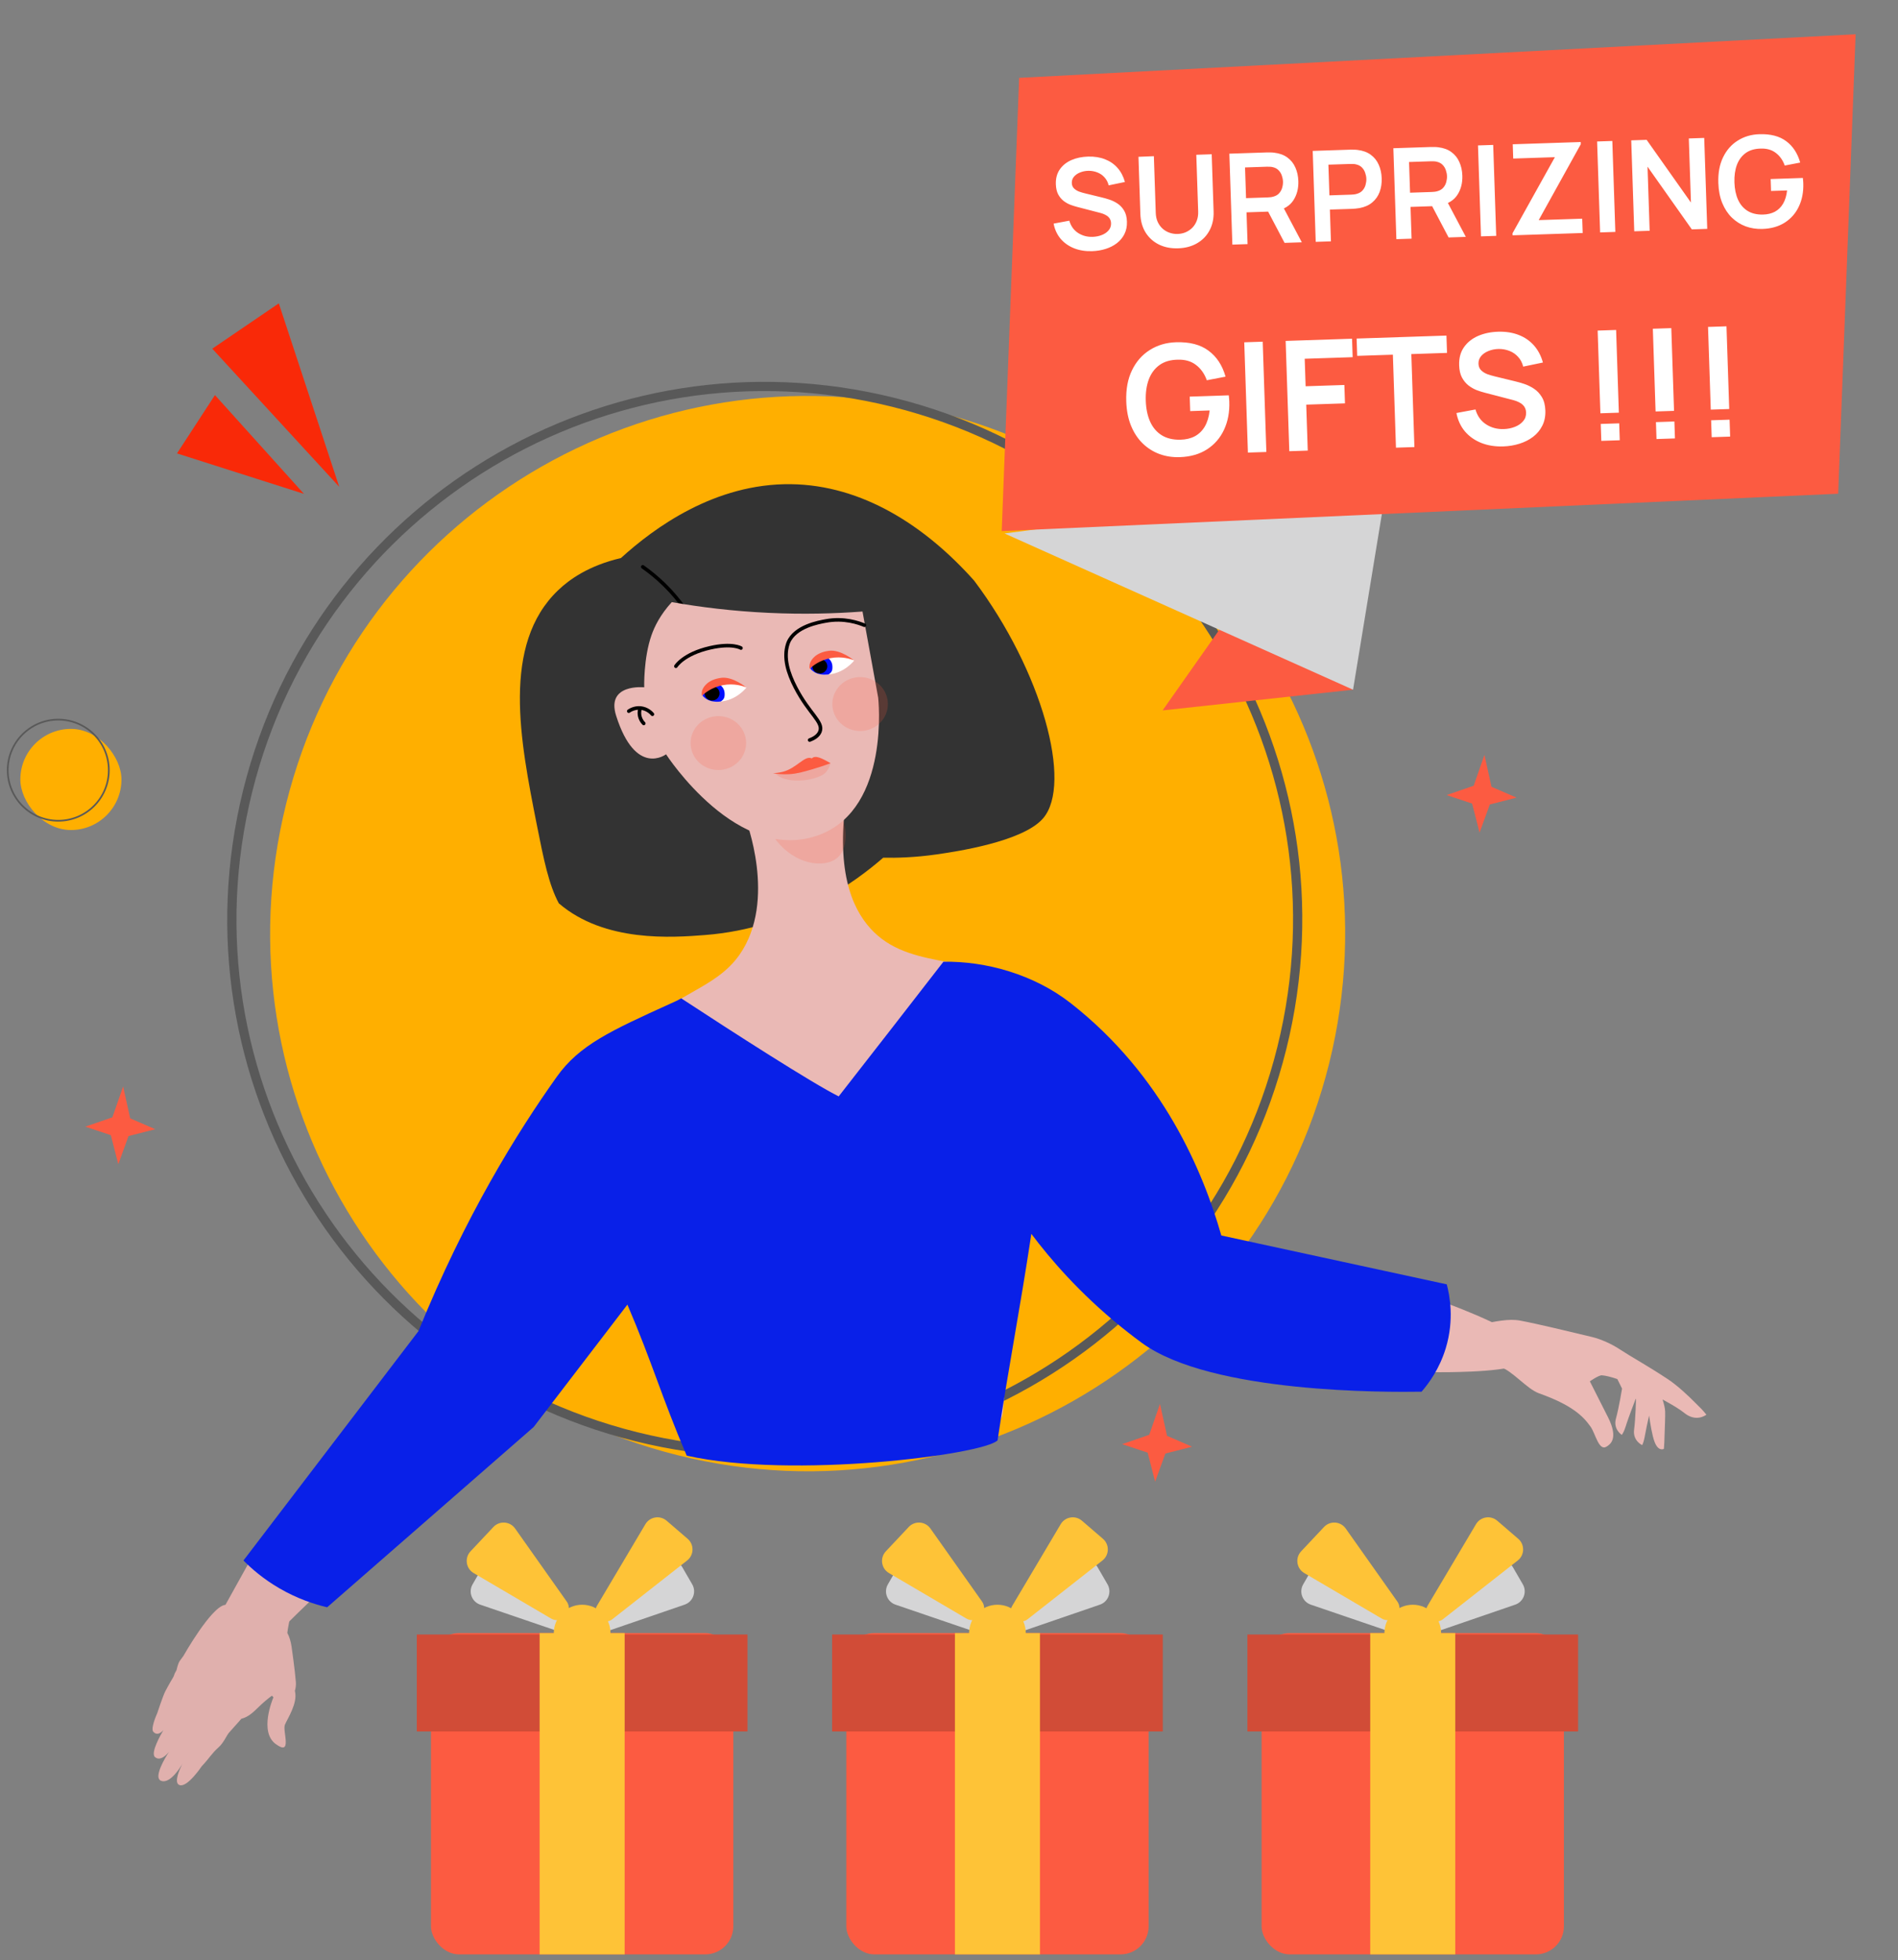 <svg width="246" height="254" viewBox="0 0 246 254" fill="none" xmlns="http://www.w3.org/2000/svg">
<rect x="0" y="0" width="246" height="254" fill="#808080" stroke="none"/>
<path d="M172.272 137.791C181.559 100.46 158.825 62.669 121.494 53.383C84.164 44.096 46.373 66.83 37.086 104.16C27.799 141.491 50.533 179.282 87.864 188.568C125.194 197.855 162.985 175.121 172.272 137.791Z" fill="#FFAF00"/>
<path d="M115.792 52.134C152.802 61.341 175.341 98.808 166.134 135.818C156.927 172.828 119.46 195.367 82.45 186.16C45.439 176.953 22.9 139.487 32.108 102.476C41.315 65.466 78.781 42.927 115.792 52.134Z" stroke="#595959" stroke-width="1.195"/>
<path d="M102.5 62.738C92.666 62.62 84.799 68.379 80.481 72.309C76.274 73.296 73.793 75.097 72.352 76.469C64.956 83.516 67.43 96.021 69.56 106.793C70.497 111.526 71.136 114.625 72.427 117.048C78.372 122.156 87.178 121.486 91.382 121.158C102.922 120.26 110.989 114.169 114.472 111.139C116.176 111.173 118.564 111.118 121.376 110.713C123.732 110.373 132.569 109.1 135.201 106.031C139.04 101.555 135.076 86.959 126.259 75.237C119.962 68.174 111.788 62.85 102.5 62.738Z" fill="#333333"/>
<path d="M83.31 73.45C84.162 74.051 85.114 74.808 86.077 75.747C87.173 76.814 88.014 77.855 88.653 78.76" stroke="black" stroke-width="0.462" stroke-miterlimit="10" stroke-linecap="round"/>
<path d="M109.555 104.354L96.621 106.104C96.621 106.104 100.771 116.675 95.847 123.713C92.736 128.16 87.266 128.746 83.276 133.356C79.369 137.868 78.924 143.187 78.569 147.066C77.239 161.525 84.364 171.457 90.519 186.847C93.395 194.037 102.963 156.055 105.159 170.592C113.775 168.431 108.333 176.435 116.949 174.275C119.843 161.797 129.357 190.211 130.009 182.746C132.464 154.607 126.938 153.087 130.874 138.301C131.563 135.707 132.774 131.845 130.768 128.648C127.386 123.261 118.605 126.018 113.266 120.775C110.813 118.363 108.41 113.811 109.555 104.354Z" fill="#EAB9B5"/>
<path d="M198.611 175.612C199.304 172.39 181.871 166.619 173.116 164.228C173.116 164.228 158.487 160.233 146.09 163.97C145.506 164.145 143.998 164.659 143.218 165.969C142.972 166.381 142.861 166.89 142.863 167.609C142.872 170.372 155.636 171.624 168.831 174.6C177.22 176.492 180.753 177.926 187.833 177.802C190.878 177.749 198.179 177.623 198.611 175.612Z" fill="#EAB9B5"/>
<path d="M197.049 171.122C199.363 171.558 203.275 172.512 206.341 173.243C207.526 173.525 208.914 174.173 209.84 174.78C211.522 175.882 213.197 176.758 216.078 178.646C217.402 179.513 218.83 180.859 219.836 181.882C219.836 181.882 220.268 182.307 220.555 182.599C220.669 182.715 220.915 183.007 221.058 183.181C221.13 183.26 221.169 183.305 221.169 183.305C221.169 183.305 221.166 183.308 221.165 183.308C221.166 183.31 221.171 183.315 221.171 183.315C221.171 183.315 221.161 183.317 221.151 183.319C220.993 183.438 219.762 184.286 218.273 183.062C217.766 182.647 216.734 182.014 215.486 181.342C215.669 181.922 215.811 182.496 215.82 182.909C215.836 183.547 215.79 184.838 215.744 185.924C215.744 185.924 215.726 186.493 215.712 186.934C215.705 187.167 215.658 187.734 215.658 187.734C215.658 187.734 214.924 188.186 214.41 186.725C214.134 185.94 213.9 184.542 213.741 183.416C213.542 184.297 213.326 185.288 213.23 185.847C213.18 186.141 213.13 186.376 213.083 186.563C213.044 186.739 212.998 186.881 212.957 186.992C212.915 187.111 212.88 187.18 212.86 187.217C212.848 187.239 212.841 187.253 212.841 187.253L212.838 187.25C212.837 187.251 212.837 187.253 212.837 187.253C212.837 187.253 211.605 186.693 211.795 185.256C211.986 183.82 212.041 181.306 212.041 181.306L212.003 181.25C211.664 182.133 211.103 183.616 210.832 184.435C210.817 184.487 210.688 184.923 210.546 185.282C210.475 185.462 210.402 185.603 210.341 185.708C210.25 185.878 210.199 185.927 210.199 185.927L210.198 185.925L210.197 185.927L210.195 185.924C210.16 185.902 209.06 185.188 209.443 183.812C209.831 182.414 210.234 179.931 210.234 179.931L209.623 178.695C208.826 178.424 208.127 178.244 207.619 178.208C207.217 178.18 206.06 178.988 206.06 178.988C206.06 178.988 207.754 182.319 208.428 183.668C209.824 186.463 208.667 187.166 208.236 187.443C207.227 188.09 206.786 185.761 206.164 184.878C205.183 183.487 203.754 182.066 199.46 180.537C197.913 179.985 196 177.606 194.503 177.155C194.161 177.052 192.434 176.127 191.713 176.152L191.7 171.627C193.846 171.242 195.515 170.832 197.049 171.122Z" fill="#EAB9B5"/>
<path opacity="0.19" d="M109.312 106.306C109.861 108.199 109.661 110.181 108.524 111.153C106.87 112.567 102.959 112.078 100.467 108.694C103.414 107.898 106.363 107.103 109.312 106.306Z" fill="#FC5B41"/>
<path d="M87.069 78.022C85.563 79.668 84.832 81.193 84.441 82.305C83.388 85.303 83.497 89.06 83.497 89.06C83.497 89.06 78.525 88.539 79.857 92.741C82.394 100.745 86.327 97.738 86.327 97.738C86.327 97.738 95.702 112.282 106.343 108.119C115.414 104.57 113.821 90.404 113.821 90.404C113.144 86.682 112.467 82.961 111.79 79.239C108.196 79.51 104.119 79.622 99.649 79.413C94.97 79.197 90.748 78.669 87.069 78.022Z" fill="#EAB9B5"/>
<path d="M107.654 98.892C106.491 98.232 105.673 97.817 105.216 98.274C104.302 97.817 103.265 99.561 101.434 100.014C100.913 100.143 100.471 100.181 100.192 100.193C100.665 100.277 101.398 100.369 102.29 100.317C103.298 100.258 104.048 100.043 105.379 99.652C105.945 99.487 106.729 99.239 107.654 98.892Z" fill="#FC5B41"/>
<path opacity="0.19" d="M107.63 98.908C107.63 98.908 107.413 99.983 106.587 100.425C104.884 101.335 101.956 101.438 100.702 100.425C100.612 100.352 100.54 100.287 100.493 100.241C100.877 100.258 101.472 100.266 102.192 100.195C102.978 100.117 103.545 99.981 105.309 99.521C106.228 99.281 107.016 99.072 107.63 98.908Z" fill="#FC5B41"/>
<path opacity="0.19" d="M96.545 95.256C95.96 93.412 93.947 92.377 92.047 92.945C90.147 93.513 89.081 95.468 89.666 97.312C90.25 99.157 92.264 100.191 94.164 99.623C96.064 99.055 97.13 97.099 96.545 95.256Z" fill="#FC5B41"/>
<path opacity="0.19" d="M114.919 90.2C114.335 88.356 112.321 87.321 110.421 87.889C108.521 88.458 107.455 90.412 108.04 92.257C108.625 94.101 110.638 95.136 112.538 94.567C114.438 93.999 115.504 92.045 114.919 90.2Z" fill="#FC5B41"/>
<path d="M96.037 83.974C96.037 83.974 94.921 83.281 92.034 83.942C88.576 84.734 87.603 86.331 87.603 86.331" stroke="black" stroke-width="0.462" stroke-miterlimit="10" stroke-linecap="round"/>
<path d="M112.035 81.014C111.301 80.707 109.391 80.02 107.007 80.47C106.147 80.633 103.059 81.153 102.173 83.252C102.138 83.335 102.12 83.395 102.098 83.464C101.521 85.254 102.149 87.226 103.112 89.089C104.892 92.529 106.755 93.542 106.276 94.794C106.046 95.395 105.405 95.718 104.939 95.891" stroke="black" stroke-width="0.462" stroke-miterlimit="10" stroke-linecap="round"/>
<path d="M96.743 89.092C96.743 89.092 95.875 88.193 93.7 88.364C91.531 88.534 91.055 90.132 91.055 90.132C91.055 90.132 91.605 90.967 93.185 90.914C95.422 90.838 96.743 89.092 96.743 89.092Z" fill="white"/>
<path d="M92.415 88.738C92.575 88.659 92.825 88.633 93.023 88.575C93.513 88.785 93.881 89.233 93.915 89.787C93.95 90.337 93.857 90.633 93.402 90.9C91.671 91.109 91.051 90.132 91.051 90.132C91.051 90.132 91.366 89.259 92.415 88.738Z" fill="#000FFF"/>
<path d="M93.26 89.781C93.228 89.266 92.771 88.875 92.239 88.908C91.706 88.94 91.3 89.383 91.332 89.898C91.364 90.414 91.822 90.804 92.354 90.772C92.887 90.739 93.292 90.295 93.26 89.781Z" fill="black"/>
<path d="M96.728 89.069C96.728 89.069 94.992 87.65 93.511 87.827C91.742 88.04 91.174 89.016 91.033 89.394C90.892 89.772 90.967 90.165 90.967 90.165C91.305 89.844 92.23 89.053 93.696 88.779C95.143 88.508 96.288 88.895 96.728 89.069Z" fill="#FC5B41"/>
<path d="M110.708 85.589C110.708 85.589 109.84 84.69 107.665 84.861C105.496 85.031 105.021 86.629 105.021 86.629C105.021 86.629 105.57 87.464 107.15 87.411C109.389 87.335 110.708 85.589 110.708 85.589Z" fill="white"/>
<path d="M106.385 85.233C106.545 85.154 106.795 85.128 106.993 85.07C107.483 85.28 107.851 85.728 107.885 86.282C107.92 86.832 107.827 87.128 107.373 87.396C105.642 87.604 105.02 86.627 105.02 86.627C105.02 86.627 105.336 85.754 106.385 85.233Z" fill="#000FFF"/>
<path d="M107.226 86.278C107.194 85.763 106.736 85.373 106.204 85.405C105.671 85.437 105.265 85.88 105.297 86.396C105.329 86.911 105.787 87.302 106.319 87.269C106.851 87.237 107.258 86.794 107.226 86.278Z" fill="black"/>
<path d="M110.694 85.566C110.694 85.566 108.957 84.147 107.476 84.324C105.707 84.537 105.14 85.513 104.999 85.891C104.857 86.269 104.932 86.662 104.932 86.662C105.271 86.341 106.195 85.55 107.662 85.276C109.109 85.005 110.255 85.392 110.694 85.566Z" fill="#FC5B41"/>
<path d="M84.558 92.55C84.465 92.439 83.918 91.807 82.976 91.739C82.201 91.683 81.647 92.044 81.495 92.15" stroke="black" stroke-width="0.462" stroke-miterlimit="10" stroke-linecap="round"/>
<path d="M83.439 93.743C83.307 93.609 83.118 93.381 82.996 93.054C82.77 92.457 82.915 91.927 82.977 91.739" stroke="black" stroke-width="0.462" stroke-miterlimit="10" stroke-linecap="round"/>
<path d="M31.956 214.597C32.879 215.234 34.725 212.483 44.12 203.752C52.81 195.678 53.698 195.738 56.43 192.283C62.503 184.606 66.856 173.256 64.567 171.138C61.973 168.736 50.277 177.682 42.548 188.217C34.236 199.548 30.079 213.303 31.956 214.597Z" fill="#E0B0AD"/>
<path d="M22.444 217.342C21.902 218.231 21.404 219.194 21.404 219.194C21.066 219.891 20.386 221.973 20.386 221.973C20.386 221.973 20.378 221.991 20.363 222.023C20.231 222.321 19.564 223.881 19.838 224.351C19.849 224.367 19.859 224.382 19.871 224.397C20.432 225.032 21.072 224.314 21.186 224.174C21.177 224.191 21.168 224.208 21.16 224.222L21.166 224.214C20.908 224.645 19.448 227.15 20.095 227.685C20.147 227.728 20.199 227.763 20.252 227.79C20.305 227.817 20.358 227.837 20.413 227.85C20.44 227.856 20.467 227.862 20.493 227.865C21.101 227.942 21.712 227.237 21.895 227.005C21.863 227.059 21.841 227.096 21.831 227.113C21.614 227.45 21.15 228.205 20.839 228.946C20.624 229.457 20.481 229.962 20.543 230.316C20.547 230.336 20.551 230.355 20.556 230.374C20.569 230.43 20.59 230.482 20.617 230.529C20.679 230.638 20.776 230.72 20.916 230.767C22.043 231.137 23.325 229.088 23.624 228.578L23.637 228.562C23.63 228.574 23.623 228.587 23.616 228.602C23.602 228.631 23.585 228.664 23.566 228.701C23.266 229.304 22.563 230.876 23.171 231.258C23.209 231.282 23.25 231.3 23.298 231.314C24.311 231.614 26.134 228.881 26.134 228.881C27.155 227.802 27.448 227.19 28.323 226.419C28.999 225.822 29.37 224.859 29.699 224.494C30.905 223.156 31.281 222.714 31.281 222.714L31.277 222.708C31.893 222.571 32.509 222.183 33.252 221.447C34.088 220.619 34.756 220.075 35.244 219.724C35.308 219.791 35.371 219.858 35.437 219.927L35.441 219.931C35.316 220.225 33.583 224.401 35.73 225.982C37.956 227.621 36.591 224.294 36.924 223.491C37.258 222.688 38.585 220.728 38.239 219.189C38.233 219.16 38.225 219.134 38.218 219.109C38.327 218.736 38.374 218.342 38.348 217.98C38.246 216.541 37.79 213.359 37.79 213.359C37.688 212.661 37.494 212.073 37.239 211.584C37.283 211.238 37.539 209.328 38.018 208.526C38.547 207.642 39.528 206.054 39.528 206.054C37.12 204.834 34.712 203.615 32.305 202.395C31.277 204.246 30.249 206.097 29.221 207.948C29.198 207.951 29.174 207.953 29.152 207.957C27.349 208.239 23.804 214.516 23.778 214.56L23.302 215.211C23.049 215.57 22.886 216.395 22.886 216.395C22.443 217.164 22.656 216.976 22.444 217.342ZM23.689 228.465C23.689 228.465 23.675 228.492 23.657 228.525L23.642 228.547C23.668 228.502 23.689 228.465 23.689 228.465Z" fill="#E0B0AD"/>
<path fill-rule="evenodd" clip-rule="evenodd" d="M88.288 129.359C95.087 133.813 105.319 140.387 108.703 142.066C112.28 137.485 118.915 128.973 122.274 124.62C127.775 124.521 134.014 126.263 138.771 129.984C150.765 139.369 155.948 151.879 158.294 160.09C162.669 161.038 167.044 161.986 171.419 162.934C176.784 164.096 182.15 165.259 187.514 166.421C187.893 167.849 188.504 170.976 187.395 174.664C186.58 177.374 185.171 179.272 184.247 180.332C179.835 180.399 157.044 180.578 148.029 174.032C146.72 173.082 145.29 171.921 145.29 171.921C139.855 167.508 136.101 163.11 133.673 159.879C132.921 164.867 132.202 169.062 131.483 173.258C130.765 177.453 130.046 181.649 129.294 186.637C127.44 188.502 102.654 191.677 89.006 188.619C87.381 184.825 86.272 181.829 85.162 178.834C84.053 175.838 82.943 172.842 81.318 169.049C79.293 171.692 77.269 174.335 75.244 176.978C73.219 179.62 71.195 182.263 69.17 184.906L68.938 185.109C60.093 192.829 51.248 200.548 42.402 208.268C40.8 207.89 38.581 207.185 36.207 205.805C34.14 204.604 32.61 203.273 31.555 202.204L54.238 172.483C60.28 157.58 67.062 146.695 72.162 139.528C75.092 135.41 79.144 133.568 86.922 130.034C87.141 129.935 87.363 129.834 87.588 129.732C87.808 129.631 88.043 129.505 88.288 129.359Z" fill="#0920E8"/>
<path d="M175.368 89.37L150.683 92.053L162.404 75.395L175.368 89.37Z" fill="#FC5B41"/>
<path d="M130.196 69.124L175.369 89.37L179.756 62.624L130.196 69.124Z" fill="#D5D5D6"/>
<path d="M129.833 68.813L238.248 63.977L240.506 4.441L132.091 10.088L129.833 68.813Z" fill="#FC5B41"/>
<path d="M141.56 32.544C140.699 32.573 139.916 32.449 139.213 32.172C138.516 31.894 137.934 31.485 137.469 30.943C137.008 30.396 136.705 29.74 136.56 28.974L138.595 28.596C138.793 29.288 139.168 29.817 139.721 30.18C140.279 30.544 140.913 30.714 141.622 30.691C142.042 30.677 142.435 30.598 142.802 30.455C143.169 30.312 143.462 30.111 143.683 29.852C143.909 29.594 144.017 29.282 144.004 28.916C143.999 28.753 143.967 28.603 143.908 28.469C143.848 28.329 143.762 28.206 143.65 28.101C143.542 27.995 143.403 27.901 143.231 27.819C143.064 27.732 142.87 27.659 142.65 27.601L139.576 26.802C139.312 26.734 139.025 26.643 138.715 26.527C138.411 26.406 138.118 26.238 137.838 26.024C137.563 25.804 137.333 25.522 137.146 25.178C136.966 24.829 136.867 24.396 136.849 23.878C136.824 23.119 136.994 22.477 137.359 21.952C137.729 21.421 138.235 21.016 138.875 20.738C139.521 20.46 140.243 20.311 141.04 20.29C141.847 20.268 142.572 20.384 143.214 20.635C143.856 20.882 144.398 21.254 144.84 21.753C145.283 22.252 145.603 22.861 145.802 23.581L143.695 24.019C143.594 23.608 143.413 23.261 143.152 22.98C142.897 22.694 142.587 22.48 142.222 22.34C141.862 22.198 141.48 22.129 141.076 22.132C140.683 22.139 140.32 22.211 139.985 22.348C139.657 22.479 139.392 22.663 139.193 22.899C138.998 23.134 138.906 23.405 138.917 23.711C138.926 24 139.021 24.234 139.202 24.414C139.383 24.588 139.603 24.726 139.863 24.826C140.128 24.921 140.396 25 140.665 25.062L142.796 25.581C143.088 25.648 143.416 25.741 143.78 25.86C144.145 25.979 144.497 26.15 144.838 26.373C145.178 26.597 145.461 26.896 145.687 27.271C145.918 27.646 146.043 28.128 146.062 28.717C146.083 29.328 145.972 29.869 145.731 30.342C145.495 30.808 145.167 31.201 144.746 31.521C144.325 31.841 143.839 32.087 143.288 32.258C142.742 32.429 142.166 32.524 141.56 32.544ZM152.702 32.175C151.763 32.206 150.93 32.043 150.203 31.684C149.481 31.326 148.907 30.807 148.48 30.128C148.059 29.448 147.833 28.642 147.802 27.709L147.557 20.319L149.553 20.237L149.797 27.594C149.812 28.035 149.899 28.429 150.057 28.773C150.222 29.117 150.436 29.407 150.701 29.645C150.965 29.876 151.266 30.049 151.603 30.163C151.94 30.278 152.285 30.329 152.64 30.317C153.006 30.305 153.35 30.231 153.673 30.095C154.002 29.953 154.29 29.758 154.538 29.509C154.787 29.255 154.979 28.951 155.114 28.597C155.25 28.243 155.311 27.848 155.296 27.411L155.053 20.055L157.049 19.988L157.295 27.394C157.326 28.327 157.151 29.147 156.77 29.853C156.395 30.559 155.856 31.115 155.154 31.52C154.457 31.926 153.64 32.144 152.702 32.175ZM159.727 31.697L159.336 19.913L164.205 19.751C164.32 19.747 164.467 19.748 164.648 19.753C164.828 19.752 164.995 19.763 165.148 19.785C165.834 19.866 166.403 20.074 166.857 20.409C167.316 20.743 167.66 21.174 167.891 21.702C168.127 22.224 168.255 22.809 168.277 23.458C168.309 24.419 168.093 25.253 167.631 25.962C167.168 26.666 166.437 27.116 165.439 27.313L164.598 27.414L161.562 27.515L161.699 31.631L159.727 31.697ZM166.494 31.472L164.011 26.754L166.001 26.245L168.728 31.398L166.494 31.472ZM161.501 25.674L164.316 25.58C164.426 25.577 164.548 25.567 164.684 25.552C164.82 25.536 164.945 25.51 165.058 25.474C165.383 25.381 165.635 25.228 165.813 25.015C165.997 24.801 166.123 24.562 166.191 24.298C166.264 24.033 166.296 23.775 166.288 23.524C166.28 23.273 166.23 23.018 166.14 22.759C166.055 22.494 165.913 22.262 165.715 22.061C165.523 21.859 165.262 21.723 164.932 21.652C164.816 21.623 164.69 21.608 164.553 21.608C164.417 21.601 164.294 21.6 164.185 21.603L161.37 21.697L161.501 25.674ZM170.531 31.338L170.141 19.554L175.01 19.393C175.124 19.389 175.272 19.39 175.452 19.395C175.632 19.394 175.799 19.405 175.953 19.427C176.638 19.508 177.208 19.716 177.661 20.051C178.12 20.385 178.465 20.816 178.695 21.343C178.931 21.866 179.06 22.451 179.081 23.1C179.103 23.744 179.013 24.337 178.812 24.879C178.612 25.415 178.294 25.865 177.858 26.229C177.427 26.593 176.876 26.838 176.203 26.964C176.051 26.991 175.882 27.013 175.697 27.03C175.517 27.047 175.373 27.057 175.264 27.061L172.367 27.157L172.503 31.273L170.531 31.338ZM172.306 25.316L175.121 25.222C175.23 25.219 175.353 25.209 175.489 25.194C175.625 25.178 175.749 25.152 175.863 25.116C176.187 25.023 176.439 24.87 176.618 24.657C176.802 24.443 176.928 24.204 176.995 23.939C177.069 23.675 177.101 23.417 177.093 23.166C177.084 22.915 177.035 22.66 176.944 22.401C176.859 22.136 176.718 21.903 176.52 21.702C176.327 21.501 176.066 21.365 175.736 21.294C175.621 21.265 175.494 21.25 175.358 21.249C175.221 21.243 175.098 21.242 174.989 21.245L172.174 21.338L172.306 25.316ZM180.984 30.992L180.593 19.208L185.462 19.047C185.577 19.043 185.725 19.043 185.905 19.048C186.085 19.048 186.252 19.059 186.406 19.081C187.091 19.162 187.661 19.37 188.114 19.704C188.573 20.038 188.918 20.47 189.148 20.997C189.384 21.519 189.513 22.105 189.534 22.754C189.566 23.714 189.35 24.549 188.888 25.258C188.425 25.961 187.695 26.411 186.696 26.608L185.856 26.71L182.82 26.81L182.956 30.927L180.984 30.992ZM187.752 30.768L185.269 26.049L187.259 25.541L189.986 30.694L187.752 30.768ZM182.759 24.969L185.574 24.876C185.683 24.872 185.805 24.863 185.941 24.847C186.077 24.832 186.202 24.806 186.316 24.769C186.64 24.677 186.892 24.523 187.071 24.31C187.255 24.096 187.381 23.857 187.448 23.593C187.521 23.328 187.554 23.071 187.545 22.82C187.537 22.569 187.488 22.314 187.397 22.055C187.312 21.79 187.17 21.557 186.973 21.356C186.78 21.155 186.519 21.019 186.189 20.948C186.073 20.919 185.947 20.904 185.811 20.903C185.674 20.896 185.551 20.895 185.442 20.899L182.627 20.992L182.759 24.969ZM191.952 30.628L191.562 18.844L193.534 18.779L193.924 30.563L191.952 30.628ZM196.048 30.493L196.039 30.223L201.529 20.366L196.128 20.544L196.067 18.695L204.88 18.403L204.889 18.681L199.432 28.521L205.07 28.334L205.132 30.192L196.048 30.493ZM207.392 30.117L207.001 18.333L208.973 18.267L209.364 30.051L207.392 30.117ZM211.815 29.97L211.425 18.186L213.421 18.12L219.163 26.245L218.888 17.939L220.884 17.872L221.275 29.656L219.278 29.723L213.537 21.598L213.812 29.904L211.815 29.97ZM228.432 29.665C227.668 29.69 226.946 29.58 226.266 29.335C225.592 29.085 224.992 28.706 224.467 28.199C223.948 27.692 223.534 27.064 223.225 26.315C222.916 25.561 222.745 24.692 222.713 23.71C222.67 22.423 222.874 21.316 223.324 20.389C223.773 19.456 224.407 18.733 225.226 18.22C226.044 17.701 226.977 17.425 228.025 17.39C229.476 17.342 230.636 17.642 231.504 18.291C232.377 18.933 232.984 19.858 233.324 21.065L231.322 21.451C231.075 20.76 230.691 20.215 230.17 19.818C229.648 19.414 228.995 19.226 228.209 19.252C227.418 19.267 226.766 19.461 226.254 19.833C225.742 20.205 225.363 20.717 225.117 21.369C224.877 22.022 224.771 22.779 224.799 23.641C224.828 24.503 224.984 25.249 225.267 25.878C225.55 26.503 225.959 26.983 226.494 27.321C227.035 27.658 227.701 27.819 228.493 27.803C229.088 27.789 229.605 27.665 230.045 27.432C230.485 27.194 230.84 26.846 231.108 26.389C231.377 25.927 231.549 25.356 231.625 24.677L229.547 24.745L229.495 23.199L233.669 23.06C233.683 23.147 233.695 23.275 233.706 23.444C233.717 23.613 233.723 23.714 233.724 23.747C233.761 24.86 233.573 25.857 233.16 26.739C232.752 27.616 232.147 28.313 231.345 28.831C230.543 29.349 229.572 29.627 228.432 29.665ZM152.91 59.235C151.984 59.266 151.108 59.133 150.284 58.836C149.466 58.531 148.738 58.072 148.102 57.457C147.472 56.842 146.97 56.081 146.596 55.172C146.221 54.257 146.014 53.204 145.974 52.014C145.922 50.452 146.169 49.109 146.715 47.985C147.26 46.854 148.03 45.977 149.022 45.355C150.015 44.726 151.146 44.39 152.417 44.348C154.177 44.29 155.583 44.654 156.636 45.44C157.695 46.22 158.431 47.342 158.844 48.805L156.415 49.273C156.116 48.435 155.65 47.775 155.018 47.292C154.386 46.803 153.593 46.575 152.641 46.606C151.681 46.625 150.89 46.859 150.27 47.311C149.649 47.762 149.189 48.383 148.891 49.175C148.599 49.966 148.47 50.884 148.505 51.93C148.54 52.975 148.729 53.88 149.072 54.643C149.415 55.4 149.911 55.983 150.561 56.392C151.217 56.801 152.025 56.996 152.984 56.977C153.706 56.96 154.333 56.81 154.867 56.528C155.401 56.238 155.831 55.817 156.157 55.263C156.483 54.702 156.691 54.01 156.783 53.185L154.262 53.269L154.2 51.393L159.262 51.225C159.279 51.331 159.294 51.486 159.307 51.691C159.321 51.896 159.328 52.018 159.329 52.058C159.374 53.407 159.146 54.617 158.645 55.687C158.15 56.75 157.416 57.596 156.444 58.224C155.471 58.852 154.293 59.19 152.91 59.235ZM161.742 58.645L161.268 44.353L163.66 44.274L164.134 58.565L161.742 58.645ZM167.107 58.467L166.633 44.175L175.238 43.89L175.317 46.282L169.104 46.488L169.222 50.051L174.244 49.884L174.323 52.266L169.301 52.433L169.498 58.387L167.107 58.467ZM180.931 58.008L180.531 45.96L175.906 46.113L175.832 43.87L187.474 43.484L187.548 45.727L182.923 45.881L183.322 57.929L180.931 58.008ZM194.834 57.846C193.789 57.88 192.84 57.73 191.987 57.394C191.142 57.057 190.436 56.561 189.871 55.904C189.313 55.24 188.945 54.444 188.769 53.516L191.237 53.057C191.477 53.897 191.932 54.537 192.603 54.979C193.28 55.42 194.048 55.626 194.908 55.598C195.418 55.581 195.895 55.486 196.34 55.312C196.784 55.138 197.141 54.895 197.408 54.581C197.683 54.267 197.813 53.889 197.798 53.445C197.791 53.247 197.752 53.066 197.681 52.903C197.609 52.733 197.504 52.584 197.368 52.456C197.238 52.328 197.068 52.214 196.86 52.115C196.657 52.009 196.423 51.921 196.155 51.85L192.427 50.881C192.107 50.799 191.758 50.688 191.383 50.548C191.014 50.401 190.659 50.198 190.319 49.938C189.986 49.67 189.706 49.329 189.481 48.912C189.261 48.489 189.141 47.963 189.12 47.334C189.09 46.415 189.296 45.636 189.738 44.999C190.187 44.355 190.8 43.864 191.577 43.527C192.361 43.19 193.236 43.008 194.202 42.983C195.182 42.957 196.061 43.097 196.839 43.402C197.617 43.701 198.275 44.153 198.812 44.758C199.348 45.363 199.737 46.102 199.978 46.974L197.422 47.506C197.3 47.007 197.08 46.587 196.764 46.246C196.455 45.899 196.079 45.64 195.636 45.469C195.2 45.298 194.737 45.214 194.246 45.217C193.77 45.226 193.329 45.314 192.924 45.48C192.525 45.639 192.204 45.861 191.962 46.147C191.727 46.433 191.615 46.761 191.627 47.132C191.639 47.483 191.754 47.767 191.974 47.985C192.192 48.196 192.46 48.363 192.775 48.485C193.097 48.6 193.421 48.695 193.748 48.771L196.332 49.4C196.686 49.481 197.084 49.594 197.526 49.738C197.968 49.883 198.395 50.09 198.809 50.362C199.222 50.633 199.565 50.996 199.838 51.45C200.118 51.905 200.27 52.489 200.294 53.204C200.318 53.945 200.184 54.602 199.892 55.174C199.606 55.74 199.208 56.217 198.698 56.605C198.187 56.993 197.598 57.29 196.929 57.498C196.267 57.706 195.568 57.821 194.834 57.846ZM207.546 57.126L207.473 54.933L209.865 54.854L209.938 57.047L207.546 57.126ZM207.428 53.553L207.072 42.835L209.464 42.755L209.819 53.474L207.428 53.553ZM214.699 56.889L214.626 54.696L217.018 54.617L217.091 56.81L214.699 56.889ZM214.58 53.316L214.225 42.598L216.617 42.518L216.972 53.237L214.58 53.316ZM221.852 56.652L221.779 54.459L224.171 54.38L224.244 56.573L221.852 56.652ZM221.733 53.079L221.378 42.361L223.77 42.281L224.125 53L221.733 53.079Z" fill="white"/>
<rect x="55.859" y="211.61" width="39.184" height="41.633" rx="3.639" fill="#FC5B41"/>
<rect x="54.022" y="211.794" width="42.858" height="12.562" fill="#D14C37"/>
<rect x="69.94" y="211.61" width="11.021" height="41.633" fill="#FEC337"/>
<path d="M62.24 207.927C61.155 207.557 60.678 206.288 61.251 205.295L62.529 203.081C63.095 202.101 64.408 201.869 65.275 202.597L73.254 209.293C73.575 209.563 73.728 209.984 73.653 210.397C73.527 211.102 72.802 211.529 72.123 211.298L62.24 207.927Z" fill="#D5D5D6"/>
<path d="M88.735 207.924C89.819 207.551 90.293 206.281 89.718 205.29L88.435 203.078C87.867 202.1 86.553 201.871 85.688 202.6L77.724 209.315C77.403 209.585 77.252 210.007 77.327 210.42C77.455 211.125 78.181 211.55 78.859 211.317L88.735 207.924Z" fill="#D5D5D6"/>
<path d="M61.389 203.832C60.382 203.24 60.185 201.867 60.985 201.016L63.951 197.862C64.739 197.024 66.098 197.118 66.762 198.058L73.453 207.522C73.775 207.978 73.824 208.572 73.58 209.074C73.19 209.878 72.198 210.178 71.428 209.726L61.389 203.832Z" fill="#FEC337"/>
<path d="M89.061 202.203C89.962 201.495 89.993 200.14 89.124 199.393L86.4 197.049C85.543 196.311 84.227 196.527 83.649 197.5L77.372 208.073C77.126 208.488 77.121 209.002 77.358 209.422C77.763 210.139 78.712 210.327 79.36 209.818L89.061 202.203Z" fill="#FEC337"/>
<circle cx="75.453" cy="211.61" r="3.674" fill="#FEC337"/>
<rect x="109.688" y="211.61" width="39.184" height="41.633" rx="3.639" fill="#FC5B41"/>
<rect x="107.85" y="211.794" width="42.858" height="12.562" fill="#D14C37"/>
<rect x="123.768" y="211.61" width="11.021" height="41.633" fill="#FEC337"/>
<path d="M116.067 207.927C114.983 207.557 114.506 206.288 115.079 205.295L116.357 203.081C116.923 202.101 118.236 201.869 119.103 202.597L127.082 209.293C127.403 209.563 127.556 209.984 127.481 210.397C127.354 211.102 126.629 211.529 125.951 211.298L116.067 207.927Z" fill="#D5D5D6"/>
<path d="M142.563 207.924C143.647 207.551 144.121 206.281 143.546 205.29L142.262 203.078C141.695 202.1 140.381 201.871 139.516 202.6L131.552 209.315C131.231 209.585 131.08 210.007 131.155 210.42C131.283 211.125 132.009 211.55 132.687 211.317L142.563 207.924Z" fill="#D5D5D6"/>
<path d="M115.217 203.832C114.21 203.24 114.013 201.867 114.813 201.016L117.779 197.862C118.567 197.024 119.926 197.118 120.59 198.058L127.281 207.522C127.603 207.978 127.652 208.572 127.408 209.074C127.018 209.878 126.026 210.178 125.256 209.726L115.217 203.832Z" fill="#FEC337"/>
<path d="M142.888 202.203C143.79 201.495 143.821 200.14 142.952 199.393L140.228 197.049C139.37 196.311 138.054 196.527 137.477 197.5L131.2 208.073C130.954 208.488 130.948 209.002 131.186 209.422C131.591 210.139 132.54 210.327 133.188 209.818L142.888 202.203Z" fill="#FEC337"/>
<circle cx="129.28" cy="211.61" r="3.674" fill="#FEC337"/>
<rect x="163.515" y="211.61" width="39.184" height="41.633" rx="3.639" fill="#FC5B41"/>
<rect x="161.677" y="211.794" width="42.858" height="12.562" fill="#D14C37"/>
<rect x="177.595" y="211.61" width="11.021" height="41.633" fill="#FEC337"/>
<path d="M169.895 207.927C168.81 207.557 168.334 206.288 168.907 205.295L170.185 203.081C170.75 202.101 172.064 201.869 172.93 202.597L180.909 209.293C181.231 209.563 181.383 209.984 181.309 210.397C181.182 211.102 180.457 211.529 179.779 211.298L169.895 207.927Z" fill="#D5D5D6"/>
<path d="M196.39 207.924C197.475 207.551 197.948 206.281 197.373 205.29L196.09 203.078C195.522 202.1 194.208 201.871 193.343 202.6L185.379 209.315C185.059 209.585 184.907 210.007 184.982 210.42C185.111 211.125 185.837 211.55 186.514 211.317L196.39 207.924Z" fill="#D5D5D6"/>
<path d="M169.045 203.832C168.038 203.24 167.84 201.867 168.64 201.016L171.606 197.862C172.394 197.024 173.753 197.118 174.417 198.058L181.108 207.522C181.431 207.978 181.479 208.572 181.236 209.074C180.846 209.878 179.854 210.178 179.083 209.726L169.045 203.832Z" fill="#FEC337"/>
<path d="M196.716 202.203C197.618 201.495 197.648 200.14 196.779 199.393L194.055 197.049C193.198 196.311 191.882 196.527 191.304 197.5L185.027 208.073C184.781 208.488 184.776 209.002 185.013 209.422C185.419 210.139 186.367 210.327 187.015 209.818L196.716 202.203Z" fill="#FEC337"/>
<circle cx="183.108" cy="211.61" r="3.674" fill="#FEC337"/>
<path d="M192.396 97.817C192.704 99.191 193.01 100.568 193.313 101.947L196.559 103.356L193.097 104.241L191.768 107.888C191.444 106.635 191.123 105.382 190.799 104.125L187.493 103.023L191.002 101.813L192.396 97.817Z" fill="#FC5B41"/>
<path d="M15.959 140.784C16.268 142.158 16.573 143.534 16.876 144.914L20.122 146.322L16.66 147.208L15.331 150.854C15.007 149.601 14.687 148.349 14.362 147.091L11.056 145.99L14.565 144.78L15.959 140.784Z" fill="#FC5B41"/>
<path d="M150.343 181.922C150.652 183.295 150.958 184.672 151.261 186.052L154.506 187.46L151.044 188.346L149.716 191.992C149.391 190.739 149.071 189.487 148.747 188.229L145.44 187.128L148.95 185.918L150.343 181.922Z" fill="#FC5B41"/>
<path d="M43.966 63.078L36.136 39.31L27.511 45.182L43.966 63.078Z" fill="#F92908"/>
<path d="M39.395 63.993L27.859 51.194L22.94 58.751L39.395 63.993Z" fill="#F92908"/>
<rect x="2.637" y="94.448" width="13.105" height="13.105" rx="6.552" fill="#FFAF00"/>
<path d="M7.552 106.351C11.171 106.351 14.105 103.417 14.105 99.799C14.105 96.18 11.171 93.246 7.552 93.246C3.934 93.246 1 96.18 1 99.799C1 103.417 3.934 106.351 7.552 106.351Z" stroke="#595959" stroke-width="0.217" stroke-miterlimit="10" stroke-linecap="round" stroke-linejoin="round"/>
</svg>
